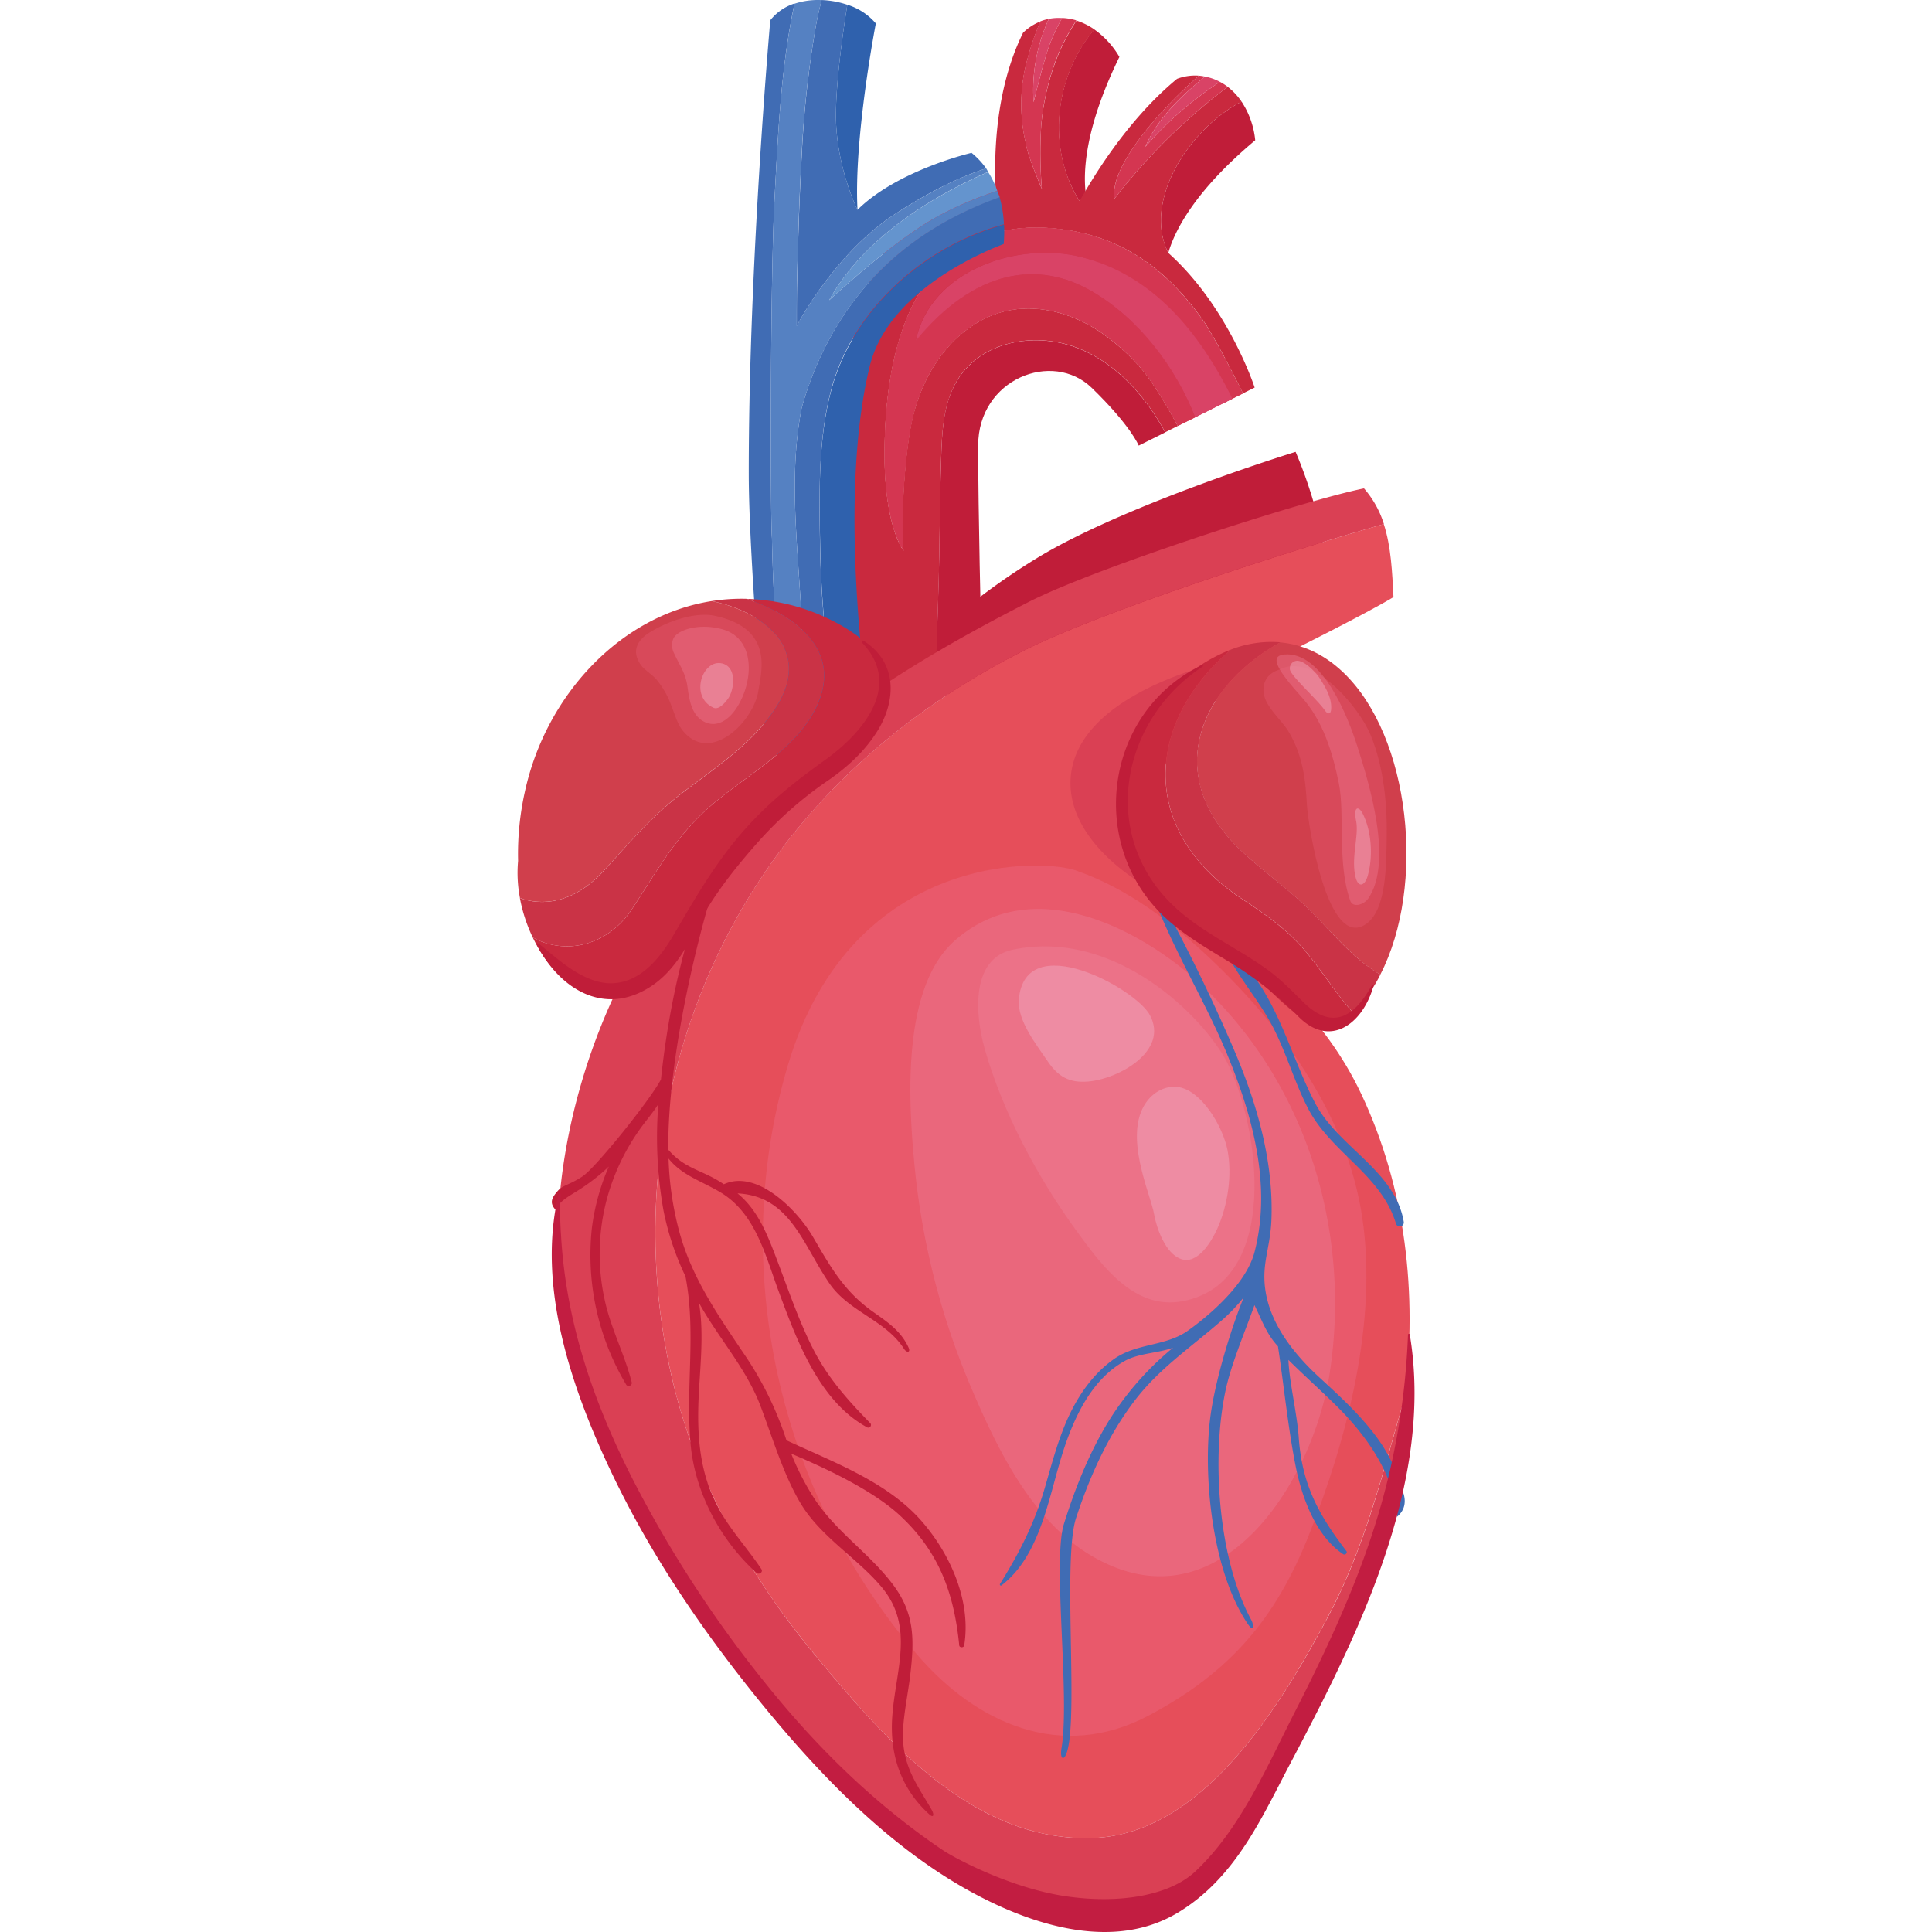<svg t="1692695545126" class="icon pulse" viewBox="0 0 1024 1024" version="1.1" xmlns="http://www.w3.org/2000/svg" p-id="10785" width="200" height="200">
    <style>
    @keyframes heartbeat {
      0% {
        transform: scale(1);
      }
      50% {
        transform: scale(0.8);
      }
      100% {
        transform: scale(1);
      }
    }
    .pulse {
      transform-origin: center;
      animation: heartbeat 1.5s infinite;
    }
  </style>
  <g transform="translate(512, 512)">
    <g transform="translate(-512, -512)">
        <path d="M483.437 347.836a355.982 355.982 0 0 1 68.752-53.601C600.003 266.112 686.699 239.503 686.699 239.503s14.552 32.879 15.6 59.871-68.718 57.26-68.718 57.26-117.929 53.036-150.143-8.798zM593.3 30.171a45.967 45.967 0 0 0-13.305-14.569C557.993 41.414 554.301 82.009 574.375 109.783a3.043 3.043 0 0 0 3.027 1.33c-2.295-6.237-8.365-31.266 15.899-80.942z" fill="#C01D39" p-id="10786"></path><path d="M551.856 66.676a238.552 238.552 0 0 0 0.333 33.395s-7.767-17.878-8.515-24.331a89.44 89.44 0 0 1 1.031-44.903 143.025 143.025 0 0 1 6.752-19.458 27.374 27.374 0 0 0-9.23 5.987c-21.62 43.872-13.138 98.554-13.138 98.554l49.061-3.06a14.818 14.818 0 0 1-0.682-1.663 3.043 3.043 0 0 1-3.027-1.33c-20.073-27.807-16.381-68.402 5.688-94.213a35.906 35.906 0 0 0-9.563-4.756 111.26 111.26 0 0 0-10.677 20.606 129.986 129.986 0 0 0-8.033 35.174z" fill="#C9293E" p-id="10787"></path><path d="M547.832 54.12A90.604 90.604 0 0 1 555.898 9.998a24.647 24.647 0 0 0-4.507 1.33 143.025 143.025 0 0 0-6.752 19.458 89.44 89.44 0 0 0-1.031 44.903c0.815 6.453 8.532 24.298 8.581 24.331a238.552 238.552 0 0 1-0.333-33.395 129.986 129.986 0 0 1 7.966-35.224 111.26 111.26 0 0 1 10.677-20.606 30.95 30.95 0 0 0-7.567-1.281 107.219 107.219 0 0 0-6.519 13.82c-3.692 10.095-8.565 30.983-8.581 30.784z" fill="#D43651" p-id="10788"></path><path d="M555.898 9.998a90.604 90.604 0 0 0-8.066 44.121c0 0.2 4.889-20.689 8.581-30.734a107.219 107.219 0 0 1 6.519-13.82 26.809 26.809 0 0 0-7.035 0.432z" fill="#D94366" p-id="10789"></path><path d="M582.341 175.391c-18.876-12.274-42.425-16.631-62.781-5.305-18.693 10.328-30.451 29.836-35.523 50.092-5.156 20.522-6.652 61.185-5.122 71.712-5.455-7.783-10.078-25.695-10.078-50.724 0-82.988 32.447-127.109 93.132-119.742 33.145 4.008 56.777 21.62 76.003 48.828 3.759 5.322 13.887 24.015 20.822 38.251l6.203-3.077s-17.679-54.682-59.239-81.724c-58.557-38.084-102.263-26.26-134.26 6.652s-32.047 197.74-32.047 197.74l31.981 49.759 24.713-21.204c0.366-20.672 1.38-41.394 1.663-61.65 0.349-18.726 0.466-37.486 1.164-56.195 0.466-12.623 1.663-25.811 8.182-36.904 11.475-19.275 35.972-24.946 56.728-19.774 23.982 6.037 42.259 25.844 53.701 46.982l6.652-3.326c-6.27-11.775-14.286-24.397-17.629-28.355a114.619 114.619 0 0 0-24.264-22.036z" fill="#C9293E" p-id="10790"></path><path d="M637.904 170.319C618.679 143.161 595.047 125.499 561.968 121.424c-60.669-7.367-93.132 36.754-93.132 119.742 0 24.946 4.673 42.874 10.128 50.657-1.547-10.527 0-51.19 5.122-71.712 4.989-20.256 16.83-39.764 35.523-50.092 20.356-11.276 43.905-6.968 62.781 5.305a114.619 114.619 0 0 1 24.264 22.069c3.326 3.958 11.359 16.631 17.629 28.355l34.492-17.213c-7.002-14.203-17.113-32.896-20.872-38.218z" fill="#C9293E" p-id="10791"></path><path d="M578.599 154.337c-28.472-16.464-62-11.775-93.249 26.293 7.683-37.735 54.549-52.869 87.827-44.354C606.871 144.89 640.632 177.969 648.448 213.708l10.228-5.106c-6.935-14.269-17.063-32.962-20.822-38.251C618.679 143.161 595.047 125.499 561.968 121.424c-60.669-7.367-93.132 36.754-93.132 119.742 0 24.946 4.673 42.874 10.128 50.657-1.547-10.527 0-51.19 5.122-71.712 4.989-20.256 16.83-39.764 35.523-50.092 20.356-11.276 43.905-6.968 62.781 5.305a114.619 114.619 0 0 1 24.264 22.069c3.326 3.958 11.359 16.631 17.629 28.355L633.48 221.209c-10.311-26.476-29.586-52.271-54.882-66.872z" fill="#D43651" p-id="10792"></path><path d="M573.244 136.276c-33.262-8.515-80.144 6.652-87.827 44.354 31.249-38.068 64.777-42.758 93.182-26.293 25.229 14.602 44.504 40.396 54.882 66.839l19.707-9.845c-20.489-41.394-46.317-66.44-79.944-75.055z" fill="#D94366" p-id="10793"></path><path d="M518.445 236.177c0-35.407 39.448-50.724 60.22-30.584S603.545 236.177 603.545 236.177l14.036-7.002c-11.442-21.138-29.719-40.945-53.701-46.982-20.755-5.222-45.252 0.499-56.728 19.774-6.652 11.093-7.717 24.281-8.182 36.904-0.698 18.71-0.815 37.469-1.164 56.195-0.349 20.256-1.364 40.978-1.663 61.65l23.915-20.556s-1.613-64.644-1.613-99.984z" fill="#C01D39" p-id="10794"></path><path d="M721.44 579.702c-19.558-41.361-50.624-65.825-83.154-96.309-56.711-53.218-13.305-107.668 42.392-136.505 2.278-1.197 42.508-21.138 57.908-30.418-0.698-13.305-1.231-26.609-5.139-38.7-48.08 13.571-149.993 46.217-192.352 67.82-43.356 22.119-82.572 51.555-114.27 88.659-69.982 81.857-95.461 196.36-69.567 300.668 13.305 53.618 40.612 101.281 75.737 143.524 36.787 44.254 82.988 97.822 146.068 95.76 58.623-1.929 99.269-69.849 123.982-115.783 20.606-38.251 29.736-77.998 41.577-118.078 6.536-54.482 0.732-110.013-23.183-160.637z" fill="#E64E5A" p-id="10795"></path><path d="M579.064 974.2c-63.081 2.062-109.281-51.555-146.068-95.76-35.124-42.242-62.432-89.906-75.737-143.524-25.894-104.308-0.416-218.811 69.633-300.668 31.698-37.037 70.914-66.523 114.27-88.659 42.359-21.62 144.272-54.25 192.352-67.82a52.819 52.819 0 0 0-10.561-18.926c-32.696 6.652-142.21 42.076-177.567 60.12-41.061 20.938-82.572 44.986-118.078 74.439-32.164 26.609-57.825 60.303-80.443 95.411-38.251 59.388-51.239 123.617-51.256 167.389 0 74.173 36.721 142.01 57.06 174.274a506.607 506.607 0 0 0 55.447 76.119c41.743 47.547 126.959 137.204 198.488 107.468 29.935-12.473 47.364-43.14 62.631-70.065 23.05-40.612 43.805-82.904 58.324-127.375a399.455 399.455 0 0 0 17.113-76.252c-11.824 40.047-20.955 79.828-41.577 118.078-24.713 45.818-65.409 113.821-124.032 115.75z" fill="#DA4054" p-id="10796"></path><path d="M722.072 645.576c-7.983-53.95-41.577-100.433-80.277-137.187-21.005-19.957-44.587-37.469-70.298-46.566-15.5-6.819-119.609-12.39-153.851 102.595-32.114 107.834-4.989 227.077 68.535 312.659 31.183 36.305 76.285 56.761 122.619 32.214 43.356-22.967 67.405-51.555 84.983-95.777 20.29-51.007 36.438-112.823 28.289-167.938z" fill="#EA5E72" opacity=".7" p-id="10797"></path><path d="M632.05 517.852c-25.428-22.352-83.004-57.01-125.878-19.408-28.173 24.697-24.78 84.251-21.487 118.843a397.475 397.475 0 0 0 29.736 117.447c13.82 32.463 31.998 70.697 63.629 89.573 67.937 40.529 117.779-38.384 126.693-96.325 11.891-77.067-13.454-158.125-72.693-210.13z" fill="#ED778E" opacity=".5" p-id="10798"></path><path d="M650.377 563.021C638.47 539.921 591.903 491.792 536.706 503.367c-21.786 4.557-20.206 33.395-14.835 52.387 9.596 33.894 28.006 68.186 48.578 96.458 13.305 18.294 30.617 42.375 56.395 37.452 52.62-10.012 40.596-93.315 23.533-126.643z" fill="#ED778E" opacity=".7" p-id="10799"></path><path d="M640 352.775c-25.994 7.367-65.176 23.982-71.679 53.651-6.652 30.617 23.283 56.046 47.531 67.937a2.711 2.711 0 0 0 3.792-1.181 3.842 3.842 0 0 0 4.856-5.338c-11.093-19.707-15.367-42.159-10.444-64.444 4.174-18.76 15.167-31.765 24.946-47.564a0.582 0.582 0 0 0-0.782-0.815l-0.316 0.2c0.832-0.565 1.663-1.131 2.478-1.663 0.249-0.316 0.083-0.965-0.383-0.782z" fill="#DA4054" p-id="10800"></path><path d="M460.953 194.184c9.247-38.134 55.83-59.039 71.013-64.86a72.859 72.859 0 0 0 0.216-10.261c-41.294 11.143-78.647 43.623-90.821 85.05-7.833 26.742-7.168 56.944-6.652 84.551a569.537 569.537 0 0 0 7.733 84.385 107.651 107.651 0 0 0 2.711 12.44l15.55-6.852s-17.679-110.545 0.249-184.452z" fill="#2F61AD" p-id="10801"></path><path d="M440.763 177.57a173.841 173.841 0 0 0-15.882 38.75c-7.683 39.398-0.881 79.828 0.333 121.405 0 1.098-1.447 1.131-1.763 0.249s-0.565-1.746-0.865-2.594c-0.1-0.083-0.216-0.133-0.266-0.249-0.965-1.913-1.863-3.892-2.711-5.887 0.1 3.326 0.216 6.652 0.266 9.895 0 5.521-8.315 5.455-8.515 0-0.881-17.812-1.896-35.856-2.195-53.884-0.965-11.824-0.948-137.237 1.38-180.294 1.863-34.376 3.326-69.334 10.561-103.111a26.875 26.875 0 0 0-12.839 8.881s-11.508 129.338-11.409 240.531c0 45.518 9.247 151.207 9.247 151.207l38.966-17.163a107.651 107.651 0 0 1-2.711-12.44 569.537 569.537 0 0 1-7.733-84.385c-0.432-27.607-1.098-57.809 6.652-84.551 12.174-41.427 49.526-73.907 90.821-85.05a63.197 63.197 0 0 0-2.362-14.602c-37.22 13.604-68.086 36.139-88.975 73.292z" fill="#406CB4" p-id="10802"></path><path d="M424.947 82.342c-1.281 22.601-1.929 45.236-2.478 67.837-0.166 7.484-0.133 14.968-0.133 22.618 0.865-2.112 20.722-38.816 51.672-59.106 13.621-8.931 30.634-18.477 47.78-24.148l0.848-0.349a41.577 41.577 0 0 0-7.7-8.182s-39.132 9.097-60.436 30.185c0 0-11.941-23.749-11.425-52.004 0.316-18.294 3.692-42.076 6.037-56.678A48.229 48.229 0 0 0 435.458 0.02c-1.098 4.457-2.145 8.914-2.977 13.404a556.715 556.715 0 0 0-7.534 68.918z" fill="#406CB4" p-id="10803"></path><path d="M439.449 159.143c17.146-30.784 50.375-53.218 84.301-68.036-0.383-0.615-0.682-1.314-1.114-1.913l-0.848 0.349c-17.146 5.671-34.16 15.25-47.78 24.148-30.95 20.29-50.807 56.994-51.738 59.106 0-7.584 0-15.134 0.133-22.618 0.549-22.601 1.197-45.236 2.478-67.837a556.715 556.715 0 0 1 7.6-68.885c0.832-4.49 1.879-8.947 2.977-13.404a39.515 39.515 0 0 0-14.352 1.913c-7.251 33.727-8.698 68.685-10.561 103.111-2.328 43.057-2.345 168.47-1.38 180.294 0.299 18.028 1.314 36.072 2.195 53.884 0.249 5.455 8.598 5.521 8.515 0 0-3.326-0.166-6.652-0.266-9.895 0.848 1.996 1.663 3.975 2.711 5.887 0 0.116 0.166 0.166 0.266 0.249 0.299 0.848 0.532 1.746 0.865 2.594s1.796 0.848 1.763-0.249c-1.214-41.71-8.016-82.073-0.333-121.405a173.841 173.841 0 0 1 15.882-38.75c20.888-37.153 51.755-59.688 89.058-73.175-0.333-1.131-0.832-2.195-1.231-3.326a190.007 190.007 0 0 0-31.233 13.305c-20.489 11.226-45.319 33.178-57.908 44.654z" fill="#5581C2" p-id="10804"></path><path d="M439.449 159.143c12.589-11.475 37.419-33.428 57.908-44.67a190.007 190.007 0 0 1 31.233-13.305 47.83 47.83 0 0 0-4.84-9.978c-33.927 14.751-67.155 37.17-84.301 67.953z" fill="#6494CE" p-id="10805"></path><path d="M454.5 111.196c-2.062-38.151 9.712-98.787 9.712-98.787a32.463 32.463 0 0 0-15.101-9.895c-2.345 14.602-5.721 38.417-6.037 56.678-0.516 28.256 11.425 52.004 11.425 52.004z" fill="#2F61AD" p-id="10806"></path><path d="M609.432 537.959c-7.6-14.086-66.091-46.25-69.417-8.315-0.998 11.209 9.396 24.165 15.467 33.112 5.305 7.833 11.292 11.259 21.021 10.494 16.365-1.297 43.24-16.198 32.929-35.29zM650.577 609.454c-2.195-11.01-11.642-28.189-22.95-32.48-7.484-2.844-15.533 0.782-20.073 7.201-12.506 17.629 2.328 48.778 4.124 59.289 1.297 7.5 6.02 20.888 14.169 23.799 8.981 3.326 16.398-9.513 19.358-16.065 5.521-12.257 7.999-28.505 5.372-41.743z" fill="#F098AE" opacity=".7" p-id="10807"></path><path d="M665.295 74.343a45.136 45.136 0 0 0-7.234-20.489c-27.524 14.286-52.636 52.503-38.833 80.16 3.31-11.475 13.67-32.546 46.067-59.671z" fill="#C01D39" p-id="10808"></path><path d="M590.723 105.259c-2.727-15.932 21.487-44.62 44.704-65.159a27.258 27.258 0 0 0-11.558 1.663C593.966 66.443 573.61 103.13 566.508 117.35c19.042 0.981 37.369 9.729 51.389 22.834a43.606 43.606 0 0 1 1.33-6.17c-13.804-27.657 11.309-65.874 38.833-80.16a34.625 34.625 0 0 0-7.351-7.85 318.695 318.695 0 0 0-59.987 59.255z" fill="#C9293E" p-id="10809"></path><path d="M607.071 77.835c5.139-12.456 15.284-23.183 25.312-31.931 1.879-1.663 3.991-3.476 6.22-5.338a25.196 25.196 0 0 0-3.176-0.466c-23.283 20.539-47.431 49.227-44.704 65.159a318.695 318.695 0 0 1 59.987-59.255 29.104 29.104 0 0 0-4.108-2.628c-2.994 1.979-5.887 3.991-9.014 6.286a183.138 183.138 0 0 0-30.517 28.173z" fill="#D43651" p-id="10810"></path><path d="M632.383 45.904c-9.978 8.748-20.173 19.475-25.312 31.931a183.138 183.138 0 0 1 30.517-28.173c3.127-2.295 6.02-4.307 9.014-6.286a27.141 27.141 0 0 0-7.999-2.811c-2.229 1.863-4.341 3.709-6.22 5.338z" fill="#D94366" p-id="10811"></path><path d="M688.362 761.892c-0.998-13.438-4.989-29.154-5.472-41.111 8.947 8.864 17.812 16.714 26.044 24.946 16.215 16.082 30.351 36.97 31.465 58.208 6.769-5.388 3.193-12.972 3.243-13.105a90.804 90.804 0 0 0-11.076-24.946c-9.064-13.654-21.237-24.763-33.262-35.823-13.305-12.207-25.478-27.607-28.439-45.053-2.545-14.968 2.445-23 3.027-38.733 1.114-30.601-7.467-60.652-19.292-88.592a888.582 888.582 0 0 0-46.067-92.783 0.366 0.366 0 0 0-0.649 0.266c10.161 32.613 29.636 62.282 42.625 93.847 13.554 32.879 23.516 69.5 14.419 104.608-5.638 21.62-35.557 41.876-36.588 42.542-11.808 7.467-26.193 5.871-38.018 14.236-10.145 7.201-17.612 17.412-23.034 28.522-6.17 12.623-9.629 26.343-13.537 39.748-5.505 18.809-13.454 34.359-23.749 50.874-0.266 0.449 0.316 1.114 0.782 0.765 21.487-16.464 25.262-49.044 33.345-73.059 5.937-17.612 15.117-36.588 32.114-45.967 7.451-4.124 17.512-4.008 25.528-6.985a159.339 159.339 0 0 0-33.927 38.55c-10.494 17.063-17.994 35.806-23.948 54.882-6.137 19.624 3.326 91.702-1.281 118.86-1.048 6.17 1.663 7.467 3.326 0.449 5.272-21.62-2.594-101.165 4.407-122.502 7.284-22.119 16.897-43.589 31.066-62.182 12.872-16.913 29.653-28.156 45.452-41.91a94.18 94.18 0 0 0 12.39-12.889c-5.289 12.706-14.968 41.926-17.795 63.812-3.875 30.617 0.782 80.925 19.774 109.181 3.659 5.422 3.326 0.582 1.979-1.913-17.828-32.896-21.138-86.962-13.571-121.987 3.06-14.153 10.511-31.465 15.25-44.903 3.858 7.7 6.286 15.317 12.456 21.82 3.176 20.938 5.255 42.658 9.346 63.38 3.326 16.814 10.71 37.17 25.262 46.816 0.965 0.649 2.411-0.682 1.663-1.663-14.885-19.508-23.466-35.224-25.262-60.203zM697.392 585.273c-14.535-27.141-21.071-62.515-46.932-82.322-0.582-0.466-1.197 0.399-0.931 0.931 6.652 13.953 17.579 26.044 24.863 39.914 7.434 14.153 11.642 29.719 18.976 43.839 12.207 23.399 38.766 34.925 46.566 61.035a2.129 2.129 0 0 0 4.091-1.114c-4.557-26.958-34.409-39.448-46.633-62.282z" fill="#406CB4" p-id="10812"></path><path d="M489.092 806.928c-18.294-21.404-47.148-31.831-72.261-43.539a177.467 177.467 0 0 0-21.62-44.504c-14.053-20.905-28.173-40.829-35.008-65.475a167.971 167.971 0 0 1-5.854-39.365c6.819 8.715 17.296 11.908 27.042 17.629 18.942 11.076 24.115 33.262 31.249 52.587 9.579 25.794 21.337 58.357 46.982 72.277a1.414 1.414 0 0 0 1.663-2.212C449.461 742.218 438.9 730.493 431.051 715.143c-8.149-16.032-13.77-33.262-20.19-49.892-4.607-12.024-9.662-24.364-19.957-32.729 27.857 1.397 34.492 26.925 48.712 47.73 10.294 15.051 29.736 19.391 39.481 34.609 1.53 2.395 3.626 1.979 2.495-0.532-4.025-8.881-11.159-13.587-18.876-19.042-15.467-10.943-22.618-23.982-31.948-39.914-8.149-13.887-29.47-35.823-47.132-27.69-11.076-7.634-20.306-7.767-29.42-18.294-0.399-41.095 11.342-97.49 23.932-139.166 0.283-0.915-6.652 7.018-7.051 7.9-10.644 28.039-17.529 62.848-20.772 93.997-5.688 10.827-34.476 46.699-41.577 51.389s-10.328 4.457-13.205 7.783-4.573 6.054-1.181 9.796c2.877-5.422 8.681-7.733 15.117-12.157a102.096 102.096 0 0 0 13.205-10.644 118.71 118.71 0 0 0-8.981 32.63 134.044 134.044 0 0 0 18.294 83.154 1.663 1.663 0 0 0 2.877-1.214c-3.775-15.117-11.292-29.004-14.485-44.388a113.089 113.089 0 0 1 0.715-50.84 116.166 116.166 0 0 1 18.294-39.481c3.226-4.524 6.835-8.598 9.546-13.005a220.574 220.574 0 0 0 2.711 56.378 145.885 145.885 0 0 0 11.642 34.925c5.804 29.935 0 58.507 2.727 88.875 2.278 25.711 15.832 51.056 34.925 68.319 1.33 1.197 3.692-0.349 2.594-1.996-7.75-11.642-17.429-21.736-23.832-34.376-8.315-16.481-10.078-33.96-9.579-52.204 0.482-17.429 3.326-36.754 0.349-54.499 10.195 18.46 25.079 34.725 32.58 54.599 6.652 17.529 12.523 37.586 22.036 52.869 10.61 16.897 29.57 28.106 42.076 43.024 17.861 21.237 7.401 44.171 5.721 69.151-1.347 19.957 4.64 37.835 19.674 51.456 2.312 2.095 2.744 0.166 1.098-2.678-7.401-12.739-14.469-21.853-15.067-37.403-0.399-9.779 2.744-24.081 3.858-33.76 2.195-18.826 2.428-32.696-9.363-48.229-12.49-16.481-29.935-27.74-41.427-45.236a138.817 138.817 0 0 1-12.307-23.898c8.881 3.842 40.28 16.864 57.21 32.397 20.556 18.876 29.037 40.596 31.848 69.251 0.133 1.297 2.428 1.314 2.628 0 3.775-23.25-7.101-47.83-21.953-65.176z" fill="#C01D39" p-id="10813"></path><path d="M656.963 450.098c12.706 12.24 27.391 22.069 39.698 34.792 11.542 11.891 21.62 23.915 34.925 31.682 24.298-47.048 16.032-126.294-19.724-160.271-10.494-9.978-21.869-14.751-33.262-15.832-42.043 23.183-63.247 69.567-21.637 109.63z" fill="#D03F4C" p-id="10814"></path><path d="M657.878 476.142c14.868 9.895 26.243 17.662 37.486 32.23 8.315 10.71 14.402 20.156 21.77 28.272a42.525 42.525 0 0 0 3.709-3.792 82.356 82.356 0 0 0 10.81-16.331c-13.438-7.767-23.449-19.791-34.925-31.682-12.307-12.723-26.992-22.551-39.698-34.792-41.577-40.064-20.406-86.48 21.62-109.63a59.322 59.322 0 0 0-26.193 3.858c-45.036 38.251-49.31 95.494 5.422 131.865z" fill="#CA3346" p-id="10815"></path><path d="M597.458 450.996c12.44 34.808 50.109 49.344 75.171 73.591 14.818 14.352 28.272 27.042 44.504 12.107-7.367-8.166-13.521-17.612-21.77-28.272-11.242-14.569-22.618-22.335-37.486-32.23-54.732-36.421-50.458-93.665-5.422-131.915a86.48 86.48 0 0 0-31.598 21.287c-21.005 21.953-34.559 54.266-23.399 85.432z" fill="#C9293E" p-id="10816"></path><path d="M726.413 389.462c-5.738-14.003-30.152-44.138-48.429-34.525-5.139 1.663-8.964 5.538-8.216 12.274 0.815 7.384 9.463 14.402 12.939 20.107 7.55 12.407 9.23 24.946 9.978 39.149 0.432 9.031 10.694 78.165 31.598 63.114 10.86-7.783 10.411-32.63 10.694-44.404 0.399-18.51-1.464-38.484-8.565-55.713z" fill="#E05569" opacity=".5" p-id="10817"></path><path d="M719.395 395.466c-4.773-14.868-18.294-50.391-38.65-48.578-8.182 0.715-3.792 8.182 9.23 22.684 11.126 12.373 16.198 28.721 19.624 45.502 3.326 16.365-0.981 42.342 6.07 62.365 1.364 3.858 7.251 2.129 9.546-1.231 13.271-19.458 0.516-60.885-5.821-80.742z" fill="#EB7087" opacity=".5" p-id="10818"></path><path d="M722.189 431.089c-2.179-4.141-4.989-3.592-3.426 4.008s-2.578 18.942-0.466 29.021c1.447 7.018 5.156 5.455 6.652 0 2.761-9.696 2.229-23.383-2.761-33.029zM700.003 360.275c-2.012-3.326-7.417-9.164-11.642-9.978a3.958 3.958 0 0 0-4.673 4.474c0.233 3.326 14.718 16.148 18.56 21.803 1.464 2.129 3.326 2.328 3.326-1.38 0.116-5.388-2.661-10.228-5.571-14.918z" fill="#F2A4B8" opacity=".5" p-id="10819"></path><path d="M319.691 461.84c13.704-14.885 25.628-29.12 41.876-41.577 17.911-13.687 37.852-26.509 50.109-46.001C430.585 344.144 404.475 323.987 377.183 318.582c-48.728 7.683-87.761 50.109-98.903 100.616A152.072 152.072 0 0 0 274.588 456.169a0.482 0.482 0 0 1 0 0.15 70.664 70.664 0 0 0 0.981 19.608c0.931 0.299 1.746 0.698 2.711 0.931 16.248 4.108 30.617-3.31 41.411-15.018z" fill="#D03F4C" p-id="10820"></path><path d="M334.908 481.93c12.739-19.308 22.086-36.804 39.448-52.72 18.294-16.764 45.02-29.719 57.044-52.038 16.963-31.515-9.247-50.691-35.54-59.788a102.113 102.113 0 0 0-18.676 1.197C404.475 323.987 430.585 344.144 411.676 374.328c-12.257 19.491-32.197 32.314-50.109 46.001-16.248 12.39-28.173 26.609-41.876 41.577-10.793 11.642-25.162 19.125-41.444 14.968-0.965-0.233-1.779-0.632-2.711-0.931a83.869 83.869 0 0 0 6.802 20.888 35.29 35.29 0 0 0 8.648 3.542c17.446 4.457 34.309-3.858 43.922-18.444z" fill="#CA3346" p-id="10821"></path><path d="M320.057 528.762c11.642 1.746 18.893-3.01 26.609-11.276 15.367-16.631 25.678-39.099 40.413-56.661 15.783-18.809 33.777-34.841 51.289-51.888 11.059-10.76 29.935-25.611 32.779-41.577 3.958-22.851-28.588-39.565-46.383-45.103a106.437 106.437 0 0 0-28.854-4.823c26.293 9.097 52.503 28.272 35.54 59.788-12.074 22.269-38.816 35.241-57.093 51.988-17.363 15.916-26.709 33.411-39.448 52.72-9.613 14.585-26.476 22.901-43.922 18.427a35.29 35.29 0 0 1-8.648-3.542c7.65 16.049 20.539 29.337 37.719 31.948z" fill="#C9293E" p-id="10822"></path><path d="M378.597 326.332c-8.798-1.829-22.435 1.663-34.01 8.715-6.835 4.174-9.978 9.978-5.106 17.113 2.095 3.077 5.837 4.989 8.315 7.833a46.067 46.067 0 0 1 8.099 14.219c1.879 4.607 3.077 9.696 6.403 13.554 14.785 17.213 37.253-5.754 39.648-21.62 1.464-9.762 8.681-33.162-23.35-39.814z" fill="#E05569" opacity=".5" p-id="10823"></path><path d="M382.821 333.517c-12.44-3.426-24.181 0.366-26.06 5.255a9.496 9.496 0 0 0 0.632 7.75c2.944 6.386 5.937 10.128 6.968 17.412 0.965 6.835 2.095 15.35 9.114 18.726 6.503 3.127 12.407-1.098 16.165-6.336 9.579-13.388 11.758-37.652-6.819-42.808z" fill="#EB7087" opacity=".5" p-id="10824"></path><path d="M382.805 351.644C372.377 349.05 365.209 369.223 378.181 375.127c2.794 1.264 6.087-2.611 7.683-4.79 3.226-4.44 5.022-16.697-3.06-18.693z" fill="#F2A4B8" opacity=".5" p-id="10825"></path><path d="M747.218 707.293c-0.083-0.549-0.931-0.399-0.948 0.133a383.09 383.09 0 0 1-17.712 101.681c-10.61 33.544-26.094 66.64-42.076 97.939-14.785 28.921-29.087 62.698-53.218 85.116-13.305 12.274-39.498 17.263-68.968 12.806-28.422-4.291-57.759-19.741-64.627-24.381-35.108-23.682-65.725-53.435-92.268-86.314a630.988 630.988 0 0 1-72.776-111.659c-19.707-39.116-34.725-81.374-37.303-128.473a170.449 170.449 0 0 1-0.233-20.123c0.2-2.644-0.848-2.062-1.314 0-10.893 47.863 6.553 100.516 28.039 145.852 20.855 43.938 48.063 83.919 78.73 121.721 28.555 35.174 61.534 69.982 100.001 94.03 33.644 20.988 83.353 41.161 121.637 18.194 30.351-18.194 44.271-49.793 59.189-78.165 35.756-67.687 77.034-149.245 63.846-228.357z" fill="#C21D41" p-id="10826"></path><path d="M726.613 523.091c-8.182 14.485-19.707 24.031-35.906 7.966-6.22-6.137-12.007-12.124-19.109-17.263-16.631-11.958-35.856-20.156-50.574-34.609-38.533-37.785-26.509-97.772 16.348-125.862a0.432 0.432 0 0 0-0.449-0.748c-51.389 24.697-60.935 94.912-19.591 133.545 10.411 9.712 22.867 16.797 34.925 24.165A186.431 186.431 0 0 1 688.362 538.973c16.631 16.631 33.727 3.675 39.398-15.65 0.632-1.929-0.15-1.996-1.148-0.233zM457.809 339.67c-0.898-0.582-1.214 0.582-0.532 1.33 21.154 22.784-0.2 47.614-19.774 61.667-17.047 12.24-31.249 23.499-45.086 39.631-14.219 16.631-24.713 35.008-35.59 53.568-6.869 11.642-17.063 24.597-31.981 25.262-14.502 0.632-27.923-11.642-38.251-20.156-1.663-1.414-2.744-1.297-1.663 0.615 12.49 23.283 35.49 36.588 59.156 21.803 12.074-7.517 19.225-19.857 25.412-32.23 8.116-16.165 20.506-31.598 32.596-45.219a202.596 202.596 0 0 1 37.436-32.713c10.245-7.218 19.142-15.417 25.811-26.26 9.33-15.334 10.743-35.557-7.534-47.298z" fill="#C01D39" p-id="10827"></path>
        </g>
    </g>
</svg>